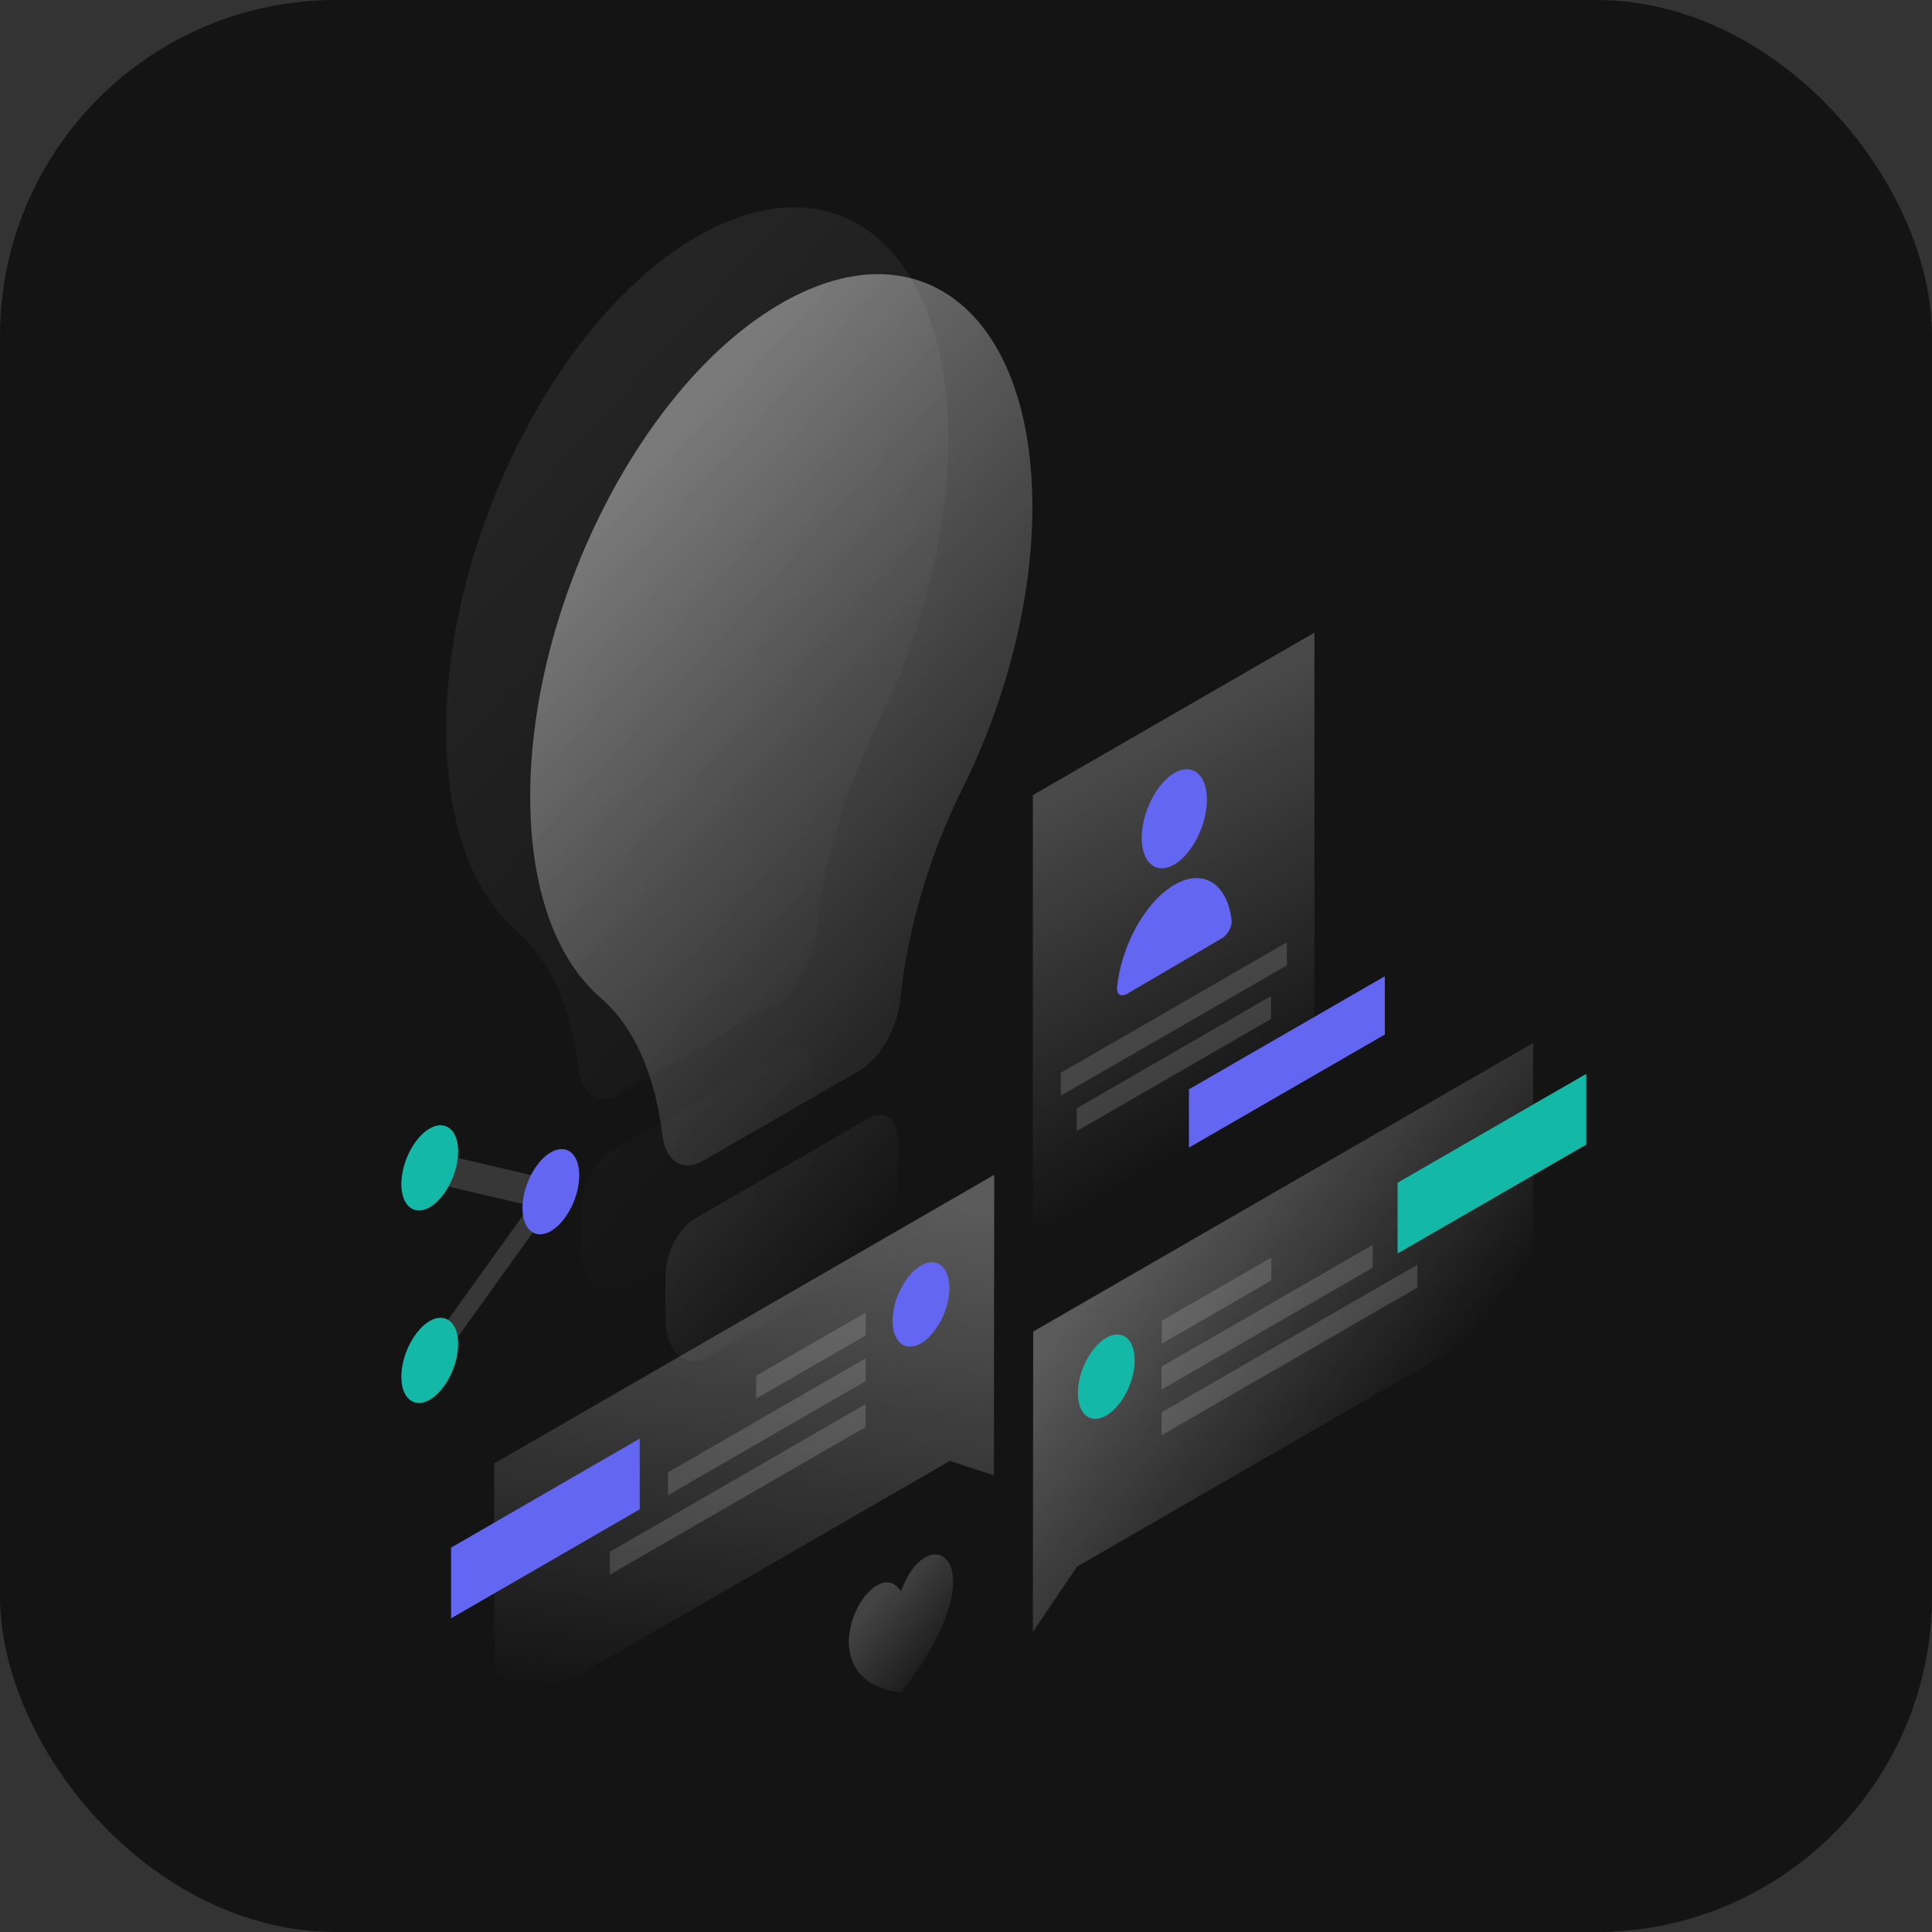 <svg width="1150" height="1150" viewBox="0 0 1150 1150" fill="none" xmlns="http://www.w3.org/2000/svg">
<rect x="0" y="0" width="1150" height="1150" fill="#333333" stroke="none"/>
<rect width="1150" height="1150" rx="200" fill="#141414"/>
<path opacity="0.07" d="M307.6 554.2C281.6 531.9 265.6 490.4 265.6 434.4C265.6 319.4 333 187.2 416 140.2C499.1 93.1 565.3 148.3 564.5 264.2C564.1 319.3 548.3 378.4 522.8 429.8C503.1 469.4 490.2 513.6 485.9 554.7C484.2 572.3 473.7 590.5 461.6 597.5L368.8 651C356.6 658.1 346.2 651.7 344.3 636.2C340.1 600.1 327.3 571.3 307.6 554.2Z" fill="url(#paint0_linear_287_1058)"/>
<path opacity="0.07" d="M346.1 744.2V719.6C346.1 706.4 353.7 691.5 363.2 685.8L467.4 625.6C476.9 620.1 484.5 626.3 484.5 639.5V664.1C484.5 683.9 474.1 705.9 460.5 716.7L369.9 769C356.4 774.1 346.1 763.8 346.1 744.2Z" fill="url(#paint1_linear_287_1058)"/>
<path opacity="0.4" d="M357.6 594C331.6 571.7 315.6 530.2 315.6 474.2C315.6 359.2 383 227 466 180C549.1 132.9 615.3 188.1 614.5 304C614.1 359.1 598.3 418.2 572.8 469.6C553.1 509.2 540.2 553.4 535.9 594.5C534.2 612.1 523.7 630.3 511.6 637.3L418.8 690.8C406.6 697.9 396.2 691.5 394.3 676C390.1 639.9 377.3 611 357.6 594Z" fill="url(#paint2_linear_287_1058)"/>
<path opacity="0.4" d="M396.1 784V759.4C396.1 746.2 403.7 731.3 413.2 725.6L517.4 665.4C526.9 659.9 534.5 666.1 534.5 679.3V703.9C534.5 723.7 524.1 745.7 510.5 756.5L419.9 808.8C406.4 813.9 396.1 803.6 396.1 784Z" fill="url(#paint3_linear_287_1058)"/>
<path opacity="0.3" d="M615 792.6L912.6 620.8L912.5 775.9L641.1 932.5L614.8 971.4L615 792.6Z" fill="url(#paint4_linear_287_1058)"/>
<path d="M944.2 681.3V639.2L831.9 704V746.1L944.2 681.3Z" fill="#14B8A6"/>
<path opacity="0.15" d="M691.5 786.2L756.7 748.6V762.2L691.5 799.8V786.2Z" fill="white"/>
<path opacity="0.15" d="M691.4 813.5L817.1 741V754.6L691.4 827.1V813.5Z" fill="white"/>
<path opacity="0.15" d="M691.4 840.7L843.7 752.8V766.4L691.4 854.3V840.7Z" fill="white"/>
<path d="M675.4 809.7C675.4 822.5 667.8 837.2 658.5 842.6C649.2 848 641.6 842 641.6 829.2C641.6 816.4 649.2 801.7 658.5 796.3C667.8 790.9 675.4 796.9 675.4 809.7Z" fill="#14B8A6"/>
<path opacity="0.3" d="M591.8 699.3L294.2 871.1L294.1 1026.2L565.4 869.6L591.6 878.2L591.8 699.3Z" fill="url(#paint5_linear_287_1058)"/>
<path d="M380.8 898.4V856.3L268.5 921.2V963.3L380.8 898.4Z" fill="#6366F1"/>
<path opacity="0.15" d="M515.3 781.3L450.1 818.9V832.5L515.3 794.9V781.3Z" fill="white"/>
<path opacity="0.15" d="M515.3 808.5L397.6 876.4V890L515.3 822.1V808.5Z" fill="white"/>
<path opacity="0.15" d="M515.2 835.8L363 923.7V937.3L515.3 849.4L515.2 835.8Z" fill="white"/>
<path d="M531.3 786.2C531.3 799 538.9 805 548.2 799.6C557.5 794.2 565.1 779.5 565.1 766.7C565.1 753.9 557.5 747.9 548.2 753.3C538.9 758.7 531.3 773.4 531.3 786.2Z" fill="#6366F1"/>
<path opacity="0.15" d="M259.8 686.3L252.3 702.9L315.5 717.6L249.8 809.1L257.3 817L338 704.6L259.8 686.3Z" fill="white"/>
<path d="M238.9 704.9C238.9 717.8 246.5 723.9 255.8 718.6C265.1 713.2 272.7 698.4 272.7 685.4C272.7 672.5 265.1 666.4 255.8 671.7C246.4 677.1 238.9 692 238.9 704.9Z" fill="#14B8A6"/>
<path d="M238.9 819.5C238.9 832.4 246.5 838.5 255.8 833.2C265.1 827.8 272.7 813 272.7 800C272.7 787.1 265.1 781 255.8 786.3C246.4 791.8 238.9 806.6 238.9 819.5Z" fill="#14B8A6"/>
<path d="M311 719.1C311 732 318.6 738.1 327.9 732.8C337.2 727.4 344.8 712.6 344.8 699.6C344.8 686.7 337.2 680.6 327.9 685.9C318.6 691.2 311 706.2 311 719.1Z" fill="#6366F1"/>
<path opacity="0.3" d="M782.4 376.6L614.8 473.3V783.8L782.4 687.1V376.6Z" fill="url(#paint6_linear_287_1058)"/>
<path opacity="0.15" d="M766 560.9L631.4 638.6V652.2L766 574.6V560.9Z" fill="white"/>
<path opacity="0.15" d="M756.6 592.9L640.9 659.7V673.3L756.6 606.5V592.9Z" fill="white"/>
<path d="M707.7 648.4L824.3 581.1V615.8L707.7 683.1V648.4Z" fill="#6366F1"/>
<path d="M679.6 498.7C679.6 513.7 688.3 520.8 699 514.6C709.7 508.3 718.4 491.1 718.4 476C718.4 461 709.7 453.9 699 460.1C688.3 466.4 679.6 483.7 679.6 498.7Z" fill="#6366F1"/>
<path d="M699 526.7C716.3 516.6 730.6 526.1 733.1 547.8C733.5 551.6 730.7 556.6 727.2 558.6L670.8 591.6C667.3 593.6 664.5 592 664.9 587.7C667.4 562.9 681.7 536.8 699 526.7Z" fill="#6366F1"/>
<path opacity="0.2" d="M536.3 1007.6C596.8 929.8 553 901.6 536.3 947.2C519.5 921 475.8 999.6 536.3 1007.6Z" fill="url(#paint7_linear_287_1058)"/>
<defs>
<linearGradient id="paint0_linear_287_1058" x1="297.695" y1="269.717" x2="603.739" y2="548.372" gradientUnits="userSpaceOnUse">
<stop stop-color="white"/>
<stop offset="1" stop-color="white" stop-opacity="0"/>
</linearGradient>
<linearGradient id="paint1_linear_287_1058" x1="139.318" y1="443.612" x2="445.362" y2="722.267" gradientUnits="userSpaceOnUse">
<stop stop-color="white"/>
<stop offset="1" stop-color="white" stop-opacity="0"/>
</linearGradient>
<linearGradient id="paint2_linear_287_1058" x1="347.714" y1="309.497" x2="653.758" y2="588.151" gradientUnits="userSpaceOnUse">
<stop stop-color="white"/>
<stop offset="1" stop-color="white" stop-opacity="0"/>
</linearGradient>
<linearGradient id="paint3_linear_287_1058" x1="189.336" y1="483.393" x2="495.381" y2="762.047" gradientUnits="userSpaceOnUse">
<stop stop-color="white"/>
<stop offset="1" stop-color="white" stop-opacity="0"/>
</linearGradient>
<linearGradient id="paint4_linear_287_1058" x1="679.853" y1="730.477" x2="833.503" y2="850.781" gradientUnits="userSpaceOnUse">
<stop stop-color="white"/>
<stop offset="1" stop-color="white" stop-opacity="0"/>
</linearGradient>
<linearGradient id="paint5_linear_287_1058" x1="463.973" y1="704.353" x2="425.504" y2="1016.38" gradientUnits="userSpaceOnUse">
<stop stop-color="white"/>
<stop offset="1" stop-color="white" stop-opacity="0"/>
</linearGradient>
<linearGradient id="paint6_linear_287_1058" x1="596.941" y1="403.967" x2="745.708" y2="661.706" gradientUnits="userSpaceOnUse">
<stop stop-color="white"/>
<stop offset="1" stop-color="white" stop-opacity="0"/>
</linearGradient>
<linearGradient id="paint7_linear_287_1058" x1="523.489" y1="950.2" x2="568.252" y2="988.87" gradientUnits="userSpaceOnUse">
<stop stop-color="white"/>
<stop offset="1" stop-color="white" stop-opacity="0"/>
</linearGradient>
</defs>
</svg>
